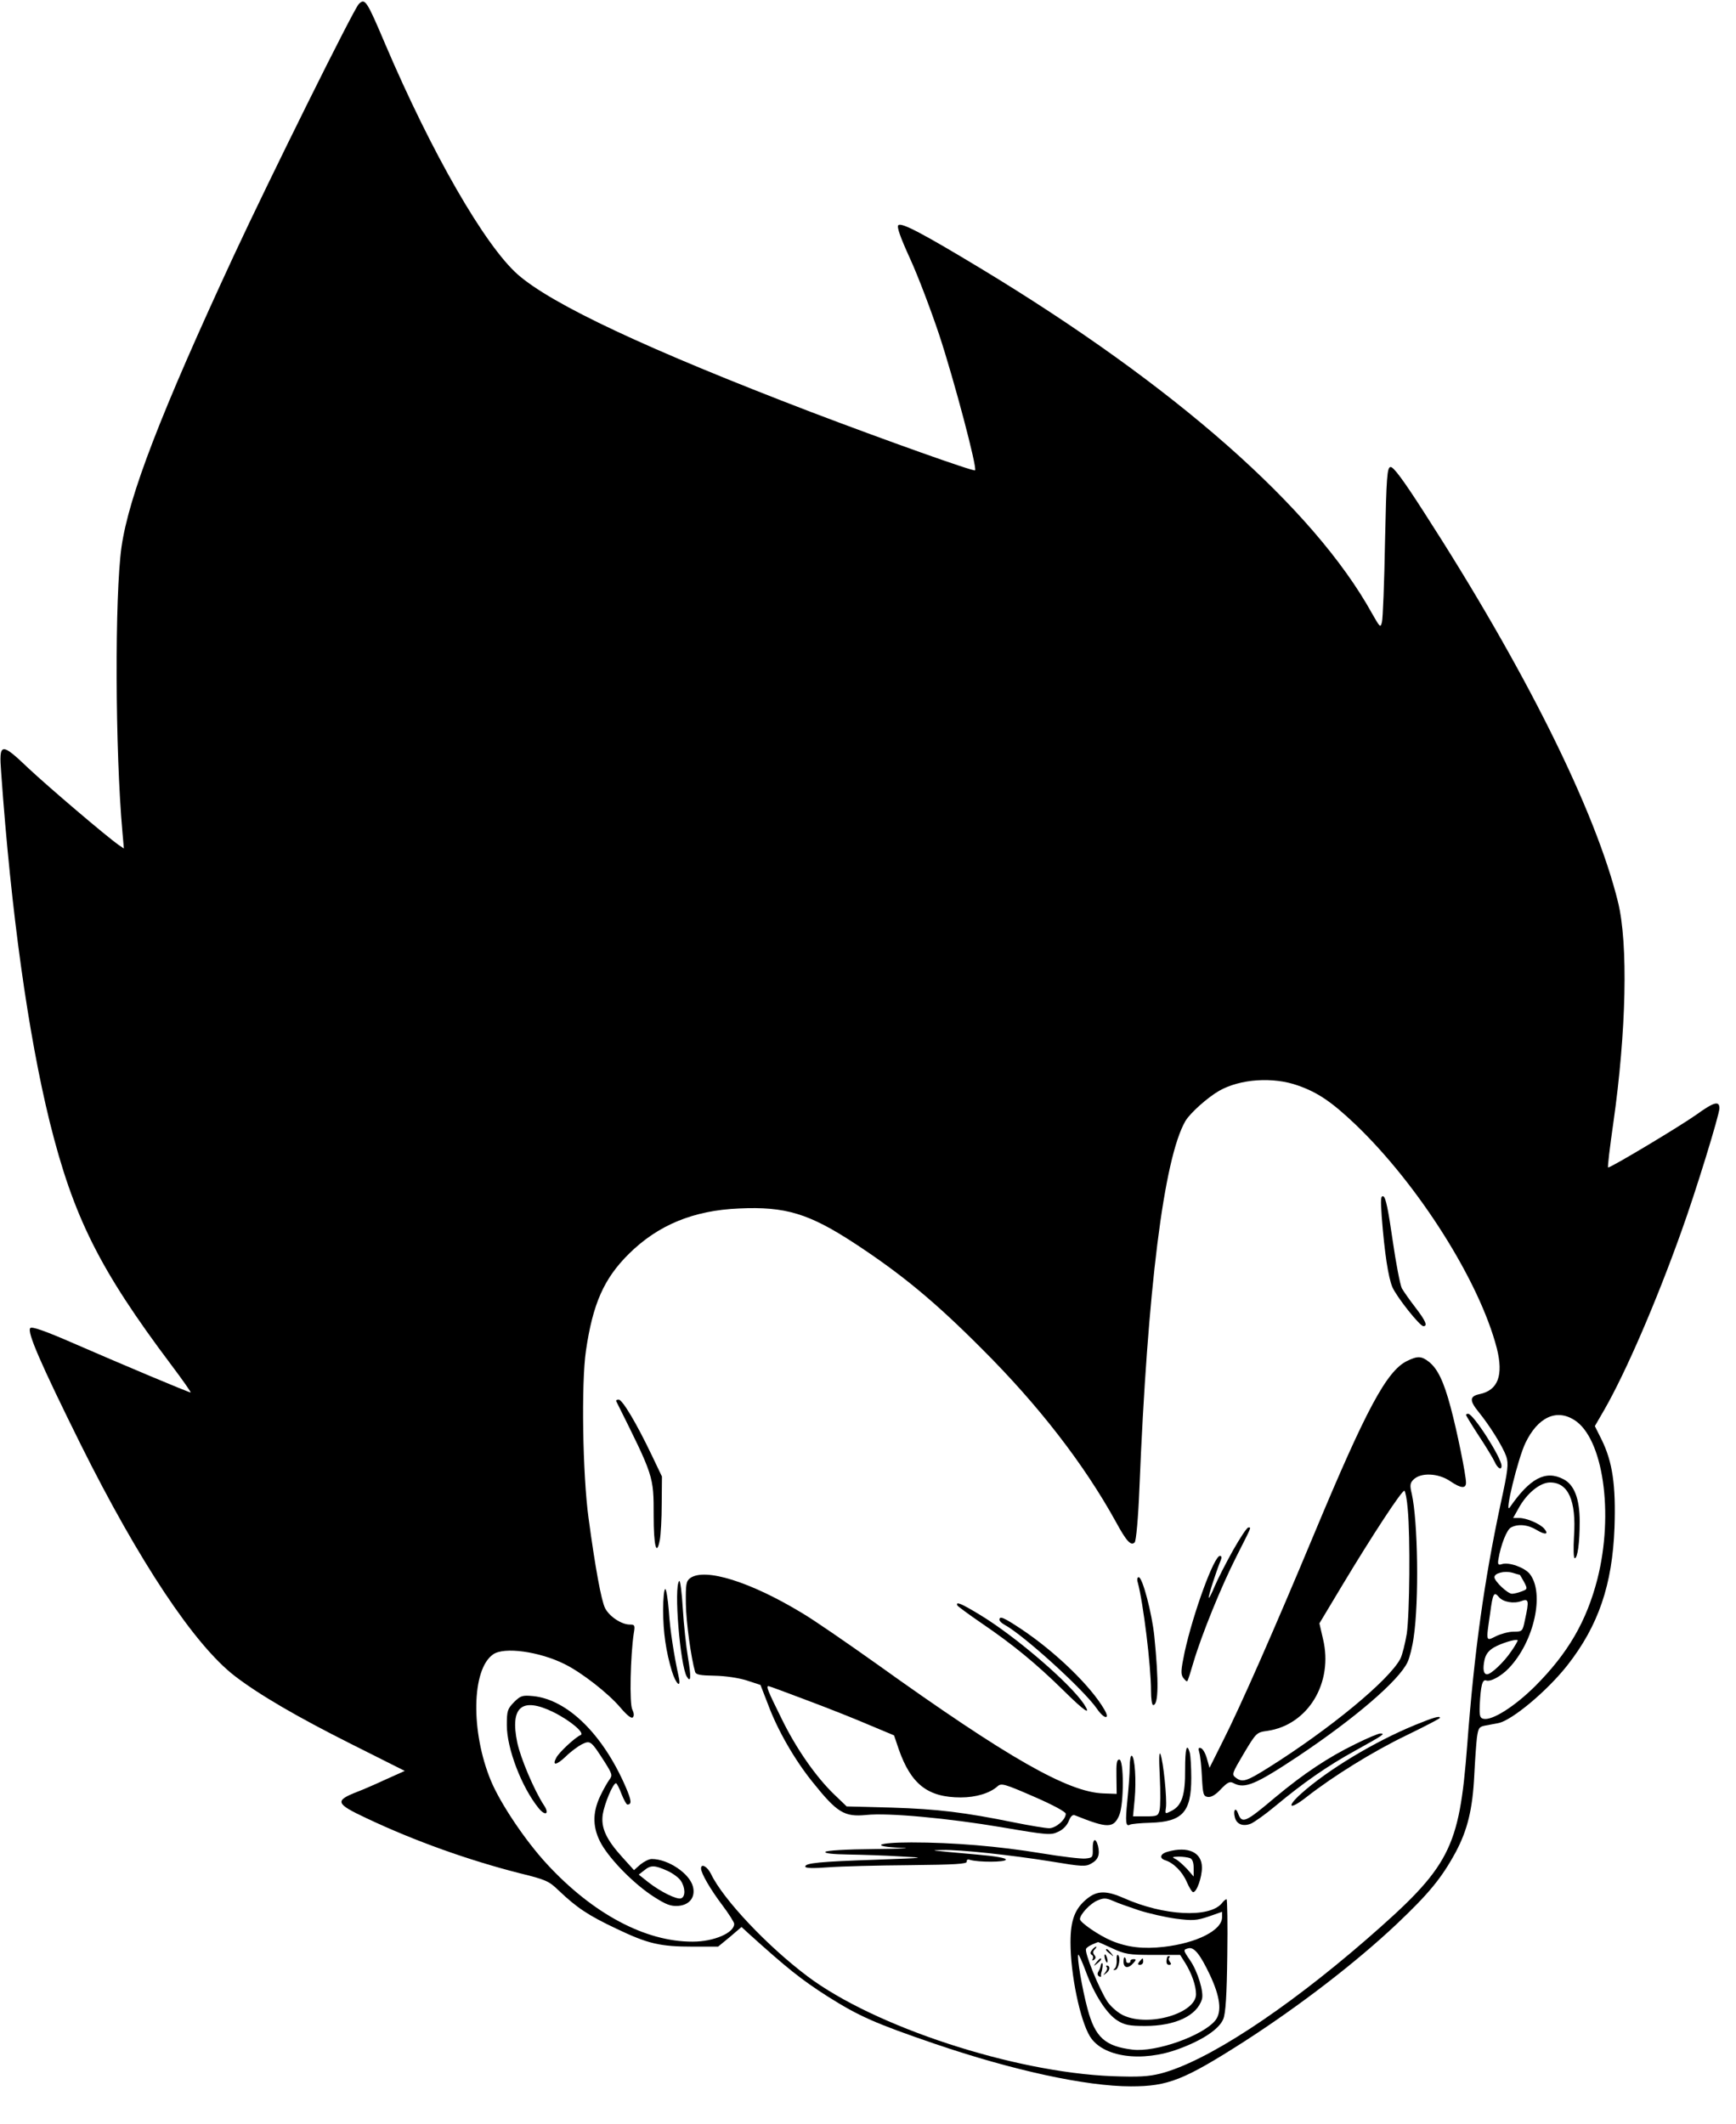 <?xml version="1.0" standalone="no"?>
<!DOCTYPE svg PUBLIC "-//W3C//DTD SVG 20010904//EN"
 "http://www.w3.org/TR/2001/REC-SVG-20010904/DTD/svg10.dtd">
<svg version="1.0" xmlns="http://www.w3.org/2000/svg"
 width="733pt" height="897pt" viewBox="0 0 733 897"
 preserveAspectRatio="xMidYMid meet">

<g transform="translate(0,897) scale(0.1,-0.1)">
<path d="M1515 8953 c-21 -20 -378 -740 -529 -1065 -307 -662 -442 -1012 -473
-1228 -29 -207 -27 -860 4 -1204 l6 -69 -22 15 c-54 38 -299 247 -381 324
-116 111 -125 109 -115 -19 42 -591 114 -1105 205 -1475 100 -401 210 -622
512 -1024 49 -65 86 -118 83 -118 -8 0 -284 116 -493 207 -126 55 -177 72
-184 65 -15 -15 42 -147 213 -492 246 -494 480 -846 650 -977 104 -80 266
-174 491 -287 l227 -114 -78 -35 c-43 -20 -98 -44 -122 -53 -97 -38 -93 -50
39 -112 203 -96 430 -177 646 -232 110 -27 124 -33 165 -73 78 -74 125 -105
243 -161 134 -64 184 -76 325 -76 l105 0 50 41 49 42 27 -25 c166 -150 225
-197 336 -268 133 -84 201 -114 452 -200 328 -112 639 -180 829 -180 157 0
223 26 478 189 236 152 472 334 644 496 136 129 190 194 250 305 49 92 71 180
78 325 3 61 8 131 11 157 6 42 9 47 38 52 17 3 41 8 53 10 58 12 206 136 291
244 131 167 190 340 199 582 6 178 -8 277 -55 372 l-28 56 40 69 c91 159 219
455 325 752 60 166 161 494 161 521 0 33 -23 27 -99 -28 -71 -50 -358 -222
-371 -222 -3 0 7 84 22 188 55 387 63 756 20 932 -95 388 -394 988 -820 1648
-88 137 -129 192 -141 190 -14 -3 -17 -38 -23 -316 -3 -172 -9 -325 -13 -339
-6 -25 -8 -23 -42 37 -246 444 -832 961 -1653 1457 -242 146 -334 195 -347
182 -7 -7 8 -50 50 -142 33 -72 88 -217 123 -322 62 -188 161 -561 151 -571
-6 -6 -382 128 -692 246 -692 265 -1094 454 -1239 581 -139 123 -363 512 -560
974 -78 184 -85 194 -111 168z m3966 -4567 c83 -29 142 -69 243 -165 266 -255
523 -662 596 -944 29 -115 5 -178 -73 -194 -42 -9 -43 -27 -4 -75 48 -59 102
-146 117 -188 10 -31 8 -55 -24 -201 -69 -323 -111 -621 -141 -1019 -34 -440
-72 -512 -427 -821 -347 -301 -677 -516 -868 -565 -52 -13 -93 -15 -205 -11
-417 17 -1003 209 -1286 422 -169 127 -356 325 -407 432 -15 31 -42 46 -42 23
0 -20 40 -89 90 -155 27 -36 50 -72 50 -79 0 -38 -86 -75 -175 -75 -199 -1
-421 117 -615 327 -91 98 -197 256 -237 352 -86 207 -82 471 9 534 46 33 196
12 302 -41 73 -36 185 -124 235 -183 28 -33 47 -48 53 -42 6 6 5 18 -2 33 -13
22 -8 230 6 322 6 34 4 37 -17 37 -35 0 -86 34 -104 69 -16 31 -42 173 -70
381 -25 182 -31 570 -11 706 29 199 76 305 181 409 123 122 273 184 466 192
195 9 295 -21 490 -149 195 -128 337 -245 534 -443 241 -240 433 -489 567
-732 44 -81 63 -102 79 -86 6 6 15 102 20 229 34 839 103 1392 194 1550 20 34
94 100 143 128 88 50 227 60 333 22z m1166 -1412 c122 -76 168 -394 98 -671
-46 -179 -124 -314 -264 -454 -86 -85 -180 -145 -217 -137 -15 3 -18 12 -16
58 4 81 11 110 27 104 18 -7 64 18 97 53 106 112 151 316 87 397 -22 27 -88
51 -118 41 -15 -5 -18 -1 -14 22 10 59 35 124 53 133 30 16 72 12 109 -11 35
-21 52 -19 32 5 -17 21 -75 46 -106 46 l-26 0 23 41 c35 64 91 109 133 109 77
0 111 -77 101 -227 -3 -51 -2 -93 3 -93 12 0 21 64 21 155 0 96 -23 156 -69
179 -75 39 -141 4 -226 -119 -25 -37 34 206 66 272 52 108 130 145 206 97z
m-230 -654 c1 0 9 -14 18 -30 15 -29 15 -31 -10 -40 -15 -6 -33 -10 -41 -10
-18 0 -74 53 -74 70 0 17 42 28 75 19 16 -5 31 -9 32 -9z m-88 -94 c17 -21 63
-29 94 -17 32 12 34 3 16 -79 -10 -49 -11 -50 -48 -50 -20 0 -53 -9 -74 -19
-44 -22 -43 -26 -25 97 11 84 16 93 37 68z m52 -229 c-31 -46 -85 -97 -102
-97 -15 0 -19 22 -11 60 5 24 17 40 41 54 30 17 91 36 99 30 2 -1 -10 -23 -27
-47z"/>
<path d="M5834 3834 c12 -157 28 -258 45 -299 19 -43 116 -165 131 -165 19 0
10 22 -33 78 -24 31 -50 68 -58 82 -7 14 -25 106 -39 204 -18 125 -29 181 -39
184 -11 4 -12 -11 -7 -84z"/>
<path d="M5941 3223 c-86 -42 -173 -205 -390 -725 -168 -403 -313 -733 -389
-883 l-55 -110 -11 39 c-6 22 -17 41 -25 44 -11 4 -12 -1 -7 -19 4 -13 9 -60
11 -104 4 -72 6 -80 25 -83 14 -2 33 9 55 33 29 30 38 34 54 25 47 -25 93 -5
271 113 241 161 426 320 463 398 9 19 21 67 26 105 23 153 18 490 -8 606 -9
36 -7 46 7 60 31 31 105 28 156 -7 44 -30 66 -32 66 -6 0 32 -38 219 -65 319
-29 109 -55 162 -91 191 -32 25 -48 26 -93 4z m3 -626 c11 -117 8 -440 -4
-525 -7 -42 -19 -90 -27 -106 -47 -90 -296 -296 -557 -460 -94 -59 -110 -64
-139 -42 -17 13 -14 19 35 102 52 87 54 89 99 95 172 25 280 203 235 389 l-15
65 96 160 c128 213 254 405 263 400 4 -3 11 -38 14 -78z"/>
<path d="M2602 3053 c159 -319 158 -315 158 -484 0 -127 12 -174 26 -102 4 21
8 90 8 153 l1 115 -43 90 c-65 136 -124 235 -140 235 -7 0 -12 -3 -10 -7z"/>
<path d="M6190 2995 c0 -2 24 -42 54 -88 30 -45 60 -95 67 -110 12 -27 29 -37
29 -17 0 34 -119 220 -141 220 -5 0 -9 -2 -9 -5z"/>
<path d="M5206 2423 c-30 -54 -65 -122 -77 -151 -12 -29 -23 -51 -25 -49 -4 3
31 111 51 160 4 10 3 17 -4 17 -25 0 -113 -242 -149 -406 -16 -77 -17 -93 -6
-109 8 -10 15 -17 17 -14 3 2 14 38 26 79 35 118 118 322 182 448 65 129 63
122 50 122 -6 0 -35 -44 -65 -97z"/>
<path d="M2914 2306 c-17 -13 -19 -26 -18 -108 1 -78 22 -229 39 -288 4 -12
22 -15 82 -16 47 -1 101 -9 136 -20 l58 -19 33 -85 c39 -105 111 -231 187
-325 104 -130 134 -148 227 -139 91 10 348 -14 572 -52 194 -33 207 -34 238
-19 21 9 38 28 45 46 8 20 16 28 27 23 137 -55 162 -55 186 1 20 48 20 235 0
235 -11 0 -13 -17 -12 -72 l1 -73 -56 2 c-149 5 -402 149 -955 545 -128 91
-270 189 -318 217 -218 132 -410 192 -472 147z m494 -516 c86 -32 204 -79 262
-104 l105 -44 20 -59 c52 -148 123 -203 262 -203 64 0 123 18 155 47 16 14 28
11 152 -43 83 -36 136 -65 136 -73 0 -25 -42 -61 -70 -61 -15 0 -81 11 -146
24 -211 43 -325 57 -519 63 l-190 5 -49 47 c-80 76 -165 198 -227 326 -58 117
-65 135 -54 135 3 0 76 -27 163 -60z"/>
<path d="M4804 2288 c23 -85 56 -351 56 -459 0 -32 4 -59 9 -59 23 0 24 99 5
290 -10 98 -50 250 -66 250 -6 0 -8 -10 -4 -22z"/>
<path d="M2868 2294 c-24 -23 4 -358 32 -404 17 -28 19 -3 5 80 -8 47 -18 141
-22 208 -4 68 -11 120 -15 116z"/>
<path d="M2800 2172 c0 -95 12 -176 37 -259 17 -55 40 -75 29 -25 -20 91 -37
199 -42 280 -4 50 -11 92 -15 92 -5 0 -9 -40 -9 -88z"/>
<path d="M4042 2191 c2 -4 48 -38 102 -75 131 -89 230 -170 345 -283 91 -90
121 -110 88 -59 -58 87 -285 283 -436 375 -82 50 -106 60 -99 42z"/>
<path d="M4220 2130 c0 -5 9 -14 20 -20 82 -44 337 -276 392 -356 30 -44 57
-47 31 -3 -58 100 -206 243 -351 340 -74 49 -92 57 -92 39z"/>
<path d="M2170 1782 c-27 -28 -30 -36 -30 -97 0 -98 62 -261 134 -350 29 -36
48 -25 22 13 -41 63 -98 198 -112 264 -31 150 19 193 151 129 73 -36 137 -90
116 -98 -21 -8 -91 -73 -102 -95 -19 -35 0 -33 39 4 20 20 51 43 68 52 37 18
39 16 97 -74 32 -51 34 -57 20 -75 -8 -11 -26 -42 -39 -70 -34 -72 -32 -136 6
-203 40 -69 139 -169 220 -221 53 -34 72 -41 104 -39 48 4 73 37 62 81 -14 56
-105 117 -174 117 -12 0 -33 -11 -48 -23 l-27 -24 -48 53 c-70 77 -92 126 -84
182 7 45 43 132 56 132 3 0 14 -20 23 -45 10 -25 21 -45 25 -45 19 0 18 16 -7
74 -96 222 -246 370 -392 384 -44 4 -52 2 -80 -26z m646 -711 c23 -10 49 -29
58 -42 20 -29 21 -68 2 -75 -17 -7 -88 28 -140 69 l-39 31 23 18 c28 23 44 22
96 -1z"/>
<path d="M5975 1686 c-171 -70 -368 -189 -480 -289 -67 -60 -50 -72 22 -15
114 89 280 192 421 260 78 38 142 71 142 74 0 10 -29 1 -105 -30z"/>
<path d="M5722 1605 c-113 -55 -217 -124 -338 -225 -127 -107 -140 -113 -157
-66 -10 27 -21 12 -13 -18 7 -29 34 -40 67 -27 13 5 60 38 103 74 119 99 219
169 339 235 119 66 128 72 105 72 -8 0 -56 -20 -106 -45z"/>
<path d="M5004 1498 c1 -108 -14 -152 -56 -174 -29 -15 -29 -15 -25 13 5 37
-11 195 -23 225 -6 15 -7 -17 -3 -93 3 -64 3 -128 -1 -143 -6 -24 -10 -26 -59
-26 l-53 0 7 73 c7 79 1 175 -12 183 -5 3 -9 -19 -9 -48 0 -29 -5 -93 -10
-142 -9 -89 -7 -111 11 -101 5 3 44 7 86 8 136 4 173 45 173 189 0 45 -3 93
-6 106 -13 46 -20 19 -20 -70z"/>
<path d="M4614 1163 c1 -36 -1 -38 -31 -41 -17 -2 -100 8 -185 22 -181 30
-373 46 -550 46 -146 0 -177 -17 -40 -23 48 -1 -4 -4 -115 -5 -121 -1 -204 -6
-208 -12 -4 -6 31 -10 97 -11 57 -1 155 -4 218 -8 114 -6 113 -6 -100 -14
-239 -8 -300 -14 -300 -29 0 -7 33 -8 98 -3 53 4 207 8 342 9 193 2 244 5 242
15 -1 8 4 11 15 7 35 -10 147 -10 150 1 3 7 -43 15 -124 22 -204 18 -202 18
-143 19 73 2 289 -21 462 -49 126 -21 142 -22 166 -8 29 16 37 37 28 75 -10
37 -23 29 -22 -13z"/>
<path d="M4931 1151 c-31 -8 -38 -27 -12 -36 36 -11 73 -48 92 -92 10 -23 22
-43 27 -43 15 0 37 62 37 104 0 64 -58 91 -144 67z m93 -27 c11 -4 16 -19 16
-42 l0 -36 -27 31 c-16 17 -37 36 -48 42 -18 9 -17 10 12 11 17 0 38 -3 47 -6z"/>
<path d="M4592 954 c-53 -42 -72 -91 -72 -186 0 -135 40 -328 82 -397 54 -88
219 -111 375 -53 101 37 171 84 188 126 10 23 15 101 17 269 2 130 0 237 -3
237 -4 0 -13 -7 -20 -17 -53 -63 -246 -53 -414 22 -73 32 -111 32 -153 -1z
m218 -51 c41 -13 111 -29 155 -35 71 -9 87 -8 138 9 l57 20 0 -23 c0 -55 -107
-109 -246 -125 -87 -10 -154 -2 -221 26 -51 21 -133 77 -133 91 0 20 43 66 74
79 26 11 36 11 66 -2 19 -9 69 -26 110 -40z m-114 -160 c54 -25 70 -28 173
-28 l114 0 22 -35 c27 -44 45 -95 45 -131 0 -80 -198 -139 -305 -90 -23 10
-52 35 -68 57 -34 50 -100 211 -91 225 3 6 16 14 28 19 11 5 22 9 22 9 1 1 28
-11 60 -26z m412 -111 c44 -93 52 -157 24 -193 -52 -65 -251 -136 -350 -124
-116 14 -158 52 -190 172 -23 85 -46 222 -39 229 2 2 16 -29 31 -69 36 -99 89
-181 134 -209 30 -19 51 -23 117 -23 127 0 219 43 240 113 9 29 -18 118 -50
164 -30 44 -30 45 -7 51 24 6 49 -25 90 -111z"/>
<path d="M4611 736 c-8 -10 -9 -16 -1 -21 6 -3 7 -11 4 -17 -4 -7 -2 -8 5 -4
8 6 9 12 2 20 -7 9 -7 16 1 24 7 7 9 12 6 12 -3 0 -11 -6 -17 -14z"/>
<path d="M4670 736 c0 -2 8 -10 18 -17 15 -13 16 -12 3 4 -13 16 -21 21 -21
13z"/>
<path d="M4664 706 c1 -8 5 -18 8 -22 4 -3 5 1 4 10 -1 8 -5 18 -8 22 -4 3 -5
-1 -4 -10z"/>
<path d="M4715 692 c1 -15 -3 -31 -9 -35 -7 -6 -6 -7 4 -5 14 4 23 55 10 63
-4 2 -6 -8 -5 -23z"/>
<path d="M4744 686 c0 -27 20 -30 41 -6 13 14 13 17 1 17 -8 0 -14 -4 -13 -8
1 -4 -2 -7 -8 -8 -5 -1 -10 3 -10 8 0 5 -2 12 -5 15 -4 3 -6 -5 -6 -18z"/>
<path d="M4929 708 c-7 -23 -4 -35 7 -35 9 0 11 4 4 12 -5 7 -7 15 -3 18 3 4
3 7 0 7 -4 0 -7 -1 -8 -2z"/>
<path d="M4629 683 c-13 -16 -12 -17 4 -4 16 13 21 21 13 21 -2 0 -10 -8 -17
-17z"/>
<path d="M4811 687 c-8 -10 -7 -14 2 -14 8 0 14 6 14 14 0 7 -1 13 -2 13 -2 0
-8 -6 -14 -13z"/>
<path d="M4649 675 c-1 -3 -2 -8 -3 -12 -1 -5 -5 -13 -9 -20 -4 -6 -3 -15 3
-18 6 -4 10 -3 9 2 -1 4 0 10 1 13 5 13 8 40 4 40 -2 0 -5 -2 -5 -5z"/>
<path d="M4673 663 c4 -3 1 -13 -6 -22 -11 -14 -10 -14 5 -2 16 12 16 31 1 31
-4 0 -3 -3 0 -7z"/>
</g>
</svg>
